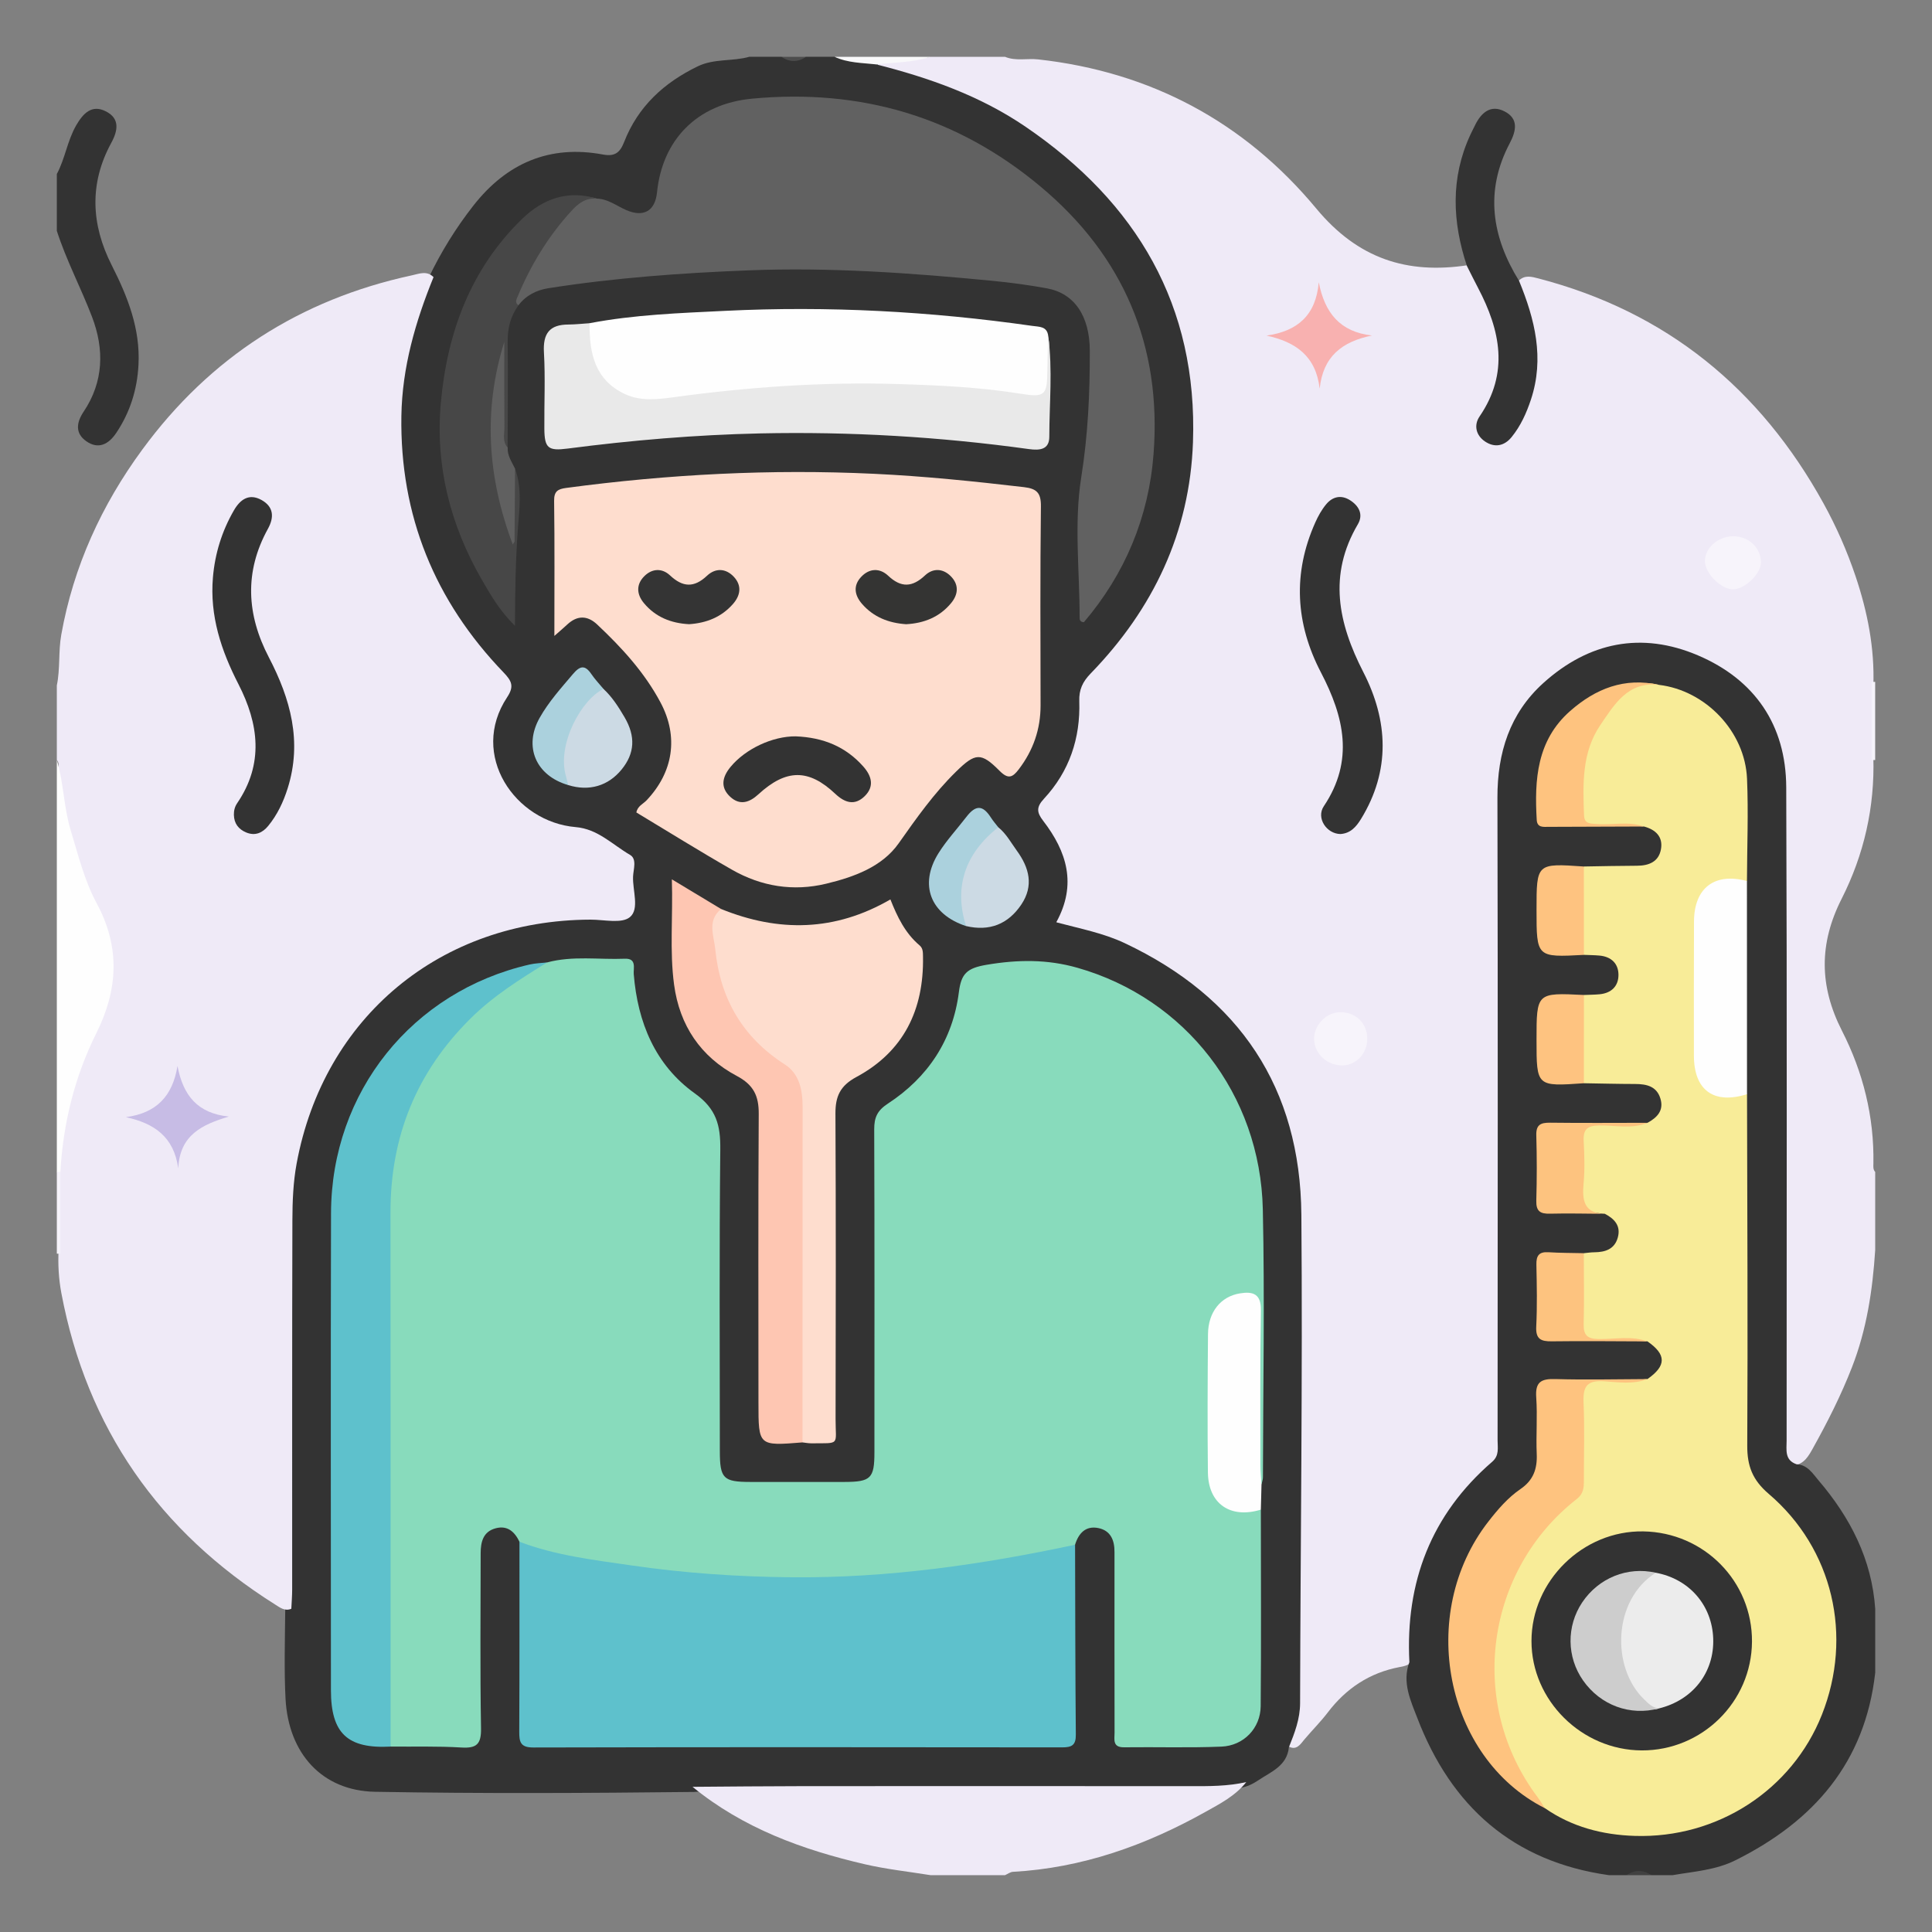 <?xml version="1.0" encoding="utf-8"?>
<!-- Generator: Adobe Illustrator 16.0.0, SVG Export Plug-In . SVG Version: 6.00 Build 0)  -->
<!DOCTYPE svg PUBLIC "-//W3C//DTD SVG 1.1//EN" "http://www.w3.org/Graphics/SVG/1.1/DTD/svg11.dtd">
<svg version="1.1" id="Layer_1" xmlns="http://www.w3.org/2000/svg" xmlns:xlink="http://www.w3.org/1999/xlink" x="0px" y="0px"
	 width="85px" height="85px" viewBox="0 0 85 85" enable-background="new 0 0 85 85" xml:space="preserve">
<rect x="0" y="0" width="85" height="85" fill="#808080" stroke="none"/>
<g>
	<path fill="#EFEAF7" d="M40.938,2.5c1.094,0,2.187,0,3.28,0c0.472,0.195,0.969,0.06,1.454,0.113
		c4.963,0.548,9.085,2.764,12.239,6.562c1.832,2.207,3.987,2.902,6.676,2.491c1.4,1.336,1.963,4.211,1.161,5.936
		c-0.12,0.26-0.278,0.502-0.377,0.771c-0.104,0.282-0.153,0.581,0.139,0.774c0.315,0.209,0.602,0.064,0.835-0.177
		c0.293-0.305,0.486-0.673,0.636-1.065c0.531-1.391,0.569-2.786,0.082-4.201c-0.147-0.432-0.416-0.854-0.248-1.351
		c0.265-0.27,0.575-0.18,0.877-0.101c5.624,1.467,9.747,4.842,12.536,9.896c0.565,1.025,1.037,2.096,1.411,3.209
		c0.525,1.564,0.84,3.159,0.781,4.817c0,1.048,0,2.094,0,3.139c0.065,2.196-0.41,4.286-1.397,6.233
		c-0.994,1.961-0.989,3.832,0.015,5.802c0.927,1.815,1.422,3.778,1.384,5.846c-0.002,0.127-0.02,0.26,0.079,0.367
		c0,1.146,0,2.291,0,3.438c-0.114,1.762-0.373,3.49-1.021,5.152c-0.482,1.24-1.08,2.419-1.725,3.576
		c-0.186,0.332-0.384,0.694-0.84,0.744c-0.415-0.077-0.515-0.396-0.558-0.747c-0.045-0.362-0.027-0.728-0.027-1.092
		c-0.001-9.244-0.03-18.487,0.016-27.73c0.016-3.178-2.287-5.729-5.161-6.241c-3.401-0.606-6.868,2.119-6.972,5.59
		c-0.051,1.691-0.012,3.385-0.012,5.077c-0.001,7.785-0.013,15.57,0.015,23.355c0.004,0.987-0.292,1.727-0.999,2.417
		c-1.933,1.891-2.9,4.219-2.924,6.931c-0.003,0.312,0.01,0.626-0.096,0.927c-0.11,0.287-0.368,0.338-0.627,0.387
		c-1.314,0.249-2.349,0.939-3.153,1.995c-0.315,0.414-0.686,0.782-1.021,1.179c-0.181,0.215-0.366,0.542-0.749,0.287
		c0.671-6.85,0.128-13.717,0.291-20.574c0.03-1.242,0.131-2.475,0.061-3.733c-0.273-4.928-3.759-9.937-9.392-11.393
		c-1.267-0.327-1.298-0.354-0.986-1.579c0.268-1.058-0.059-1.941-0.605-2.805c-0.685-1.081-0.692-1.125,0.054-2.14
		c0.802-1.089,1.199-2.306,1.183-3.646c-0.008-0.675,0.238-1.184,0.701-1.663c6.521-6.747,5.528-17.394-2.119-22.905
		c-1.942-1.4-4.044-2.452-6.379-3.029c-0.323-0.08-0.826-0.002-0.846-0.573C39.362,2.476,40.173,2.693,40.938,2.5z"/>
	<path fill-rule="evenodd" clip-rule="evenodd" fill="#333333" d="M38.552,2.833c2.328,0.59,4.572,1.381,6.574,2.747
		c4.886,3.334,7.57,7.864,7.36,13.875c-0.139,3.966-1.751,7.342-4.501,10.175c-0.354,0.365-0.519,0.716-0.501,1.224
		c0.053,1.628-0.439,3.087-1.552,4.285c-0.348,0.375-0.321,0.604-0.036,0.974c1.039,1.349,1.494,2.798,0.575,4.464
		c1.048,0.279,2.07,0.473,3.009,0.916c5.052,2.384,7.73,6.372,7.775,11.955c0.058,7.16-0.039,14.32-0.056,21.48
		c-0.001,0.701-0.242,1.318-0.493,1.944c-0.083,0.825-0.789,1.078-1.351,1.457c-0.233,0.157-0.492,0.282-0.779,0.33
		c-0.524,0.179-1.062,0.22-1.612,0.22c-7.063-0.002-14.126-0.004-21.189,0.001c-0.416,0.001-0.827-0.087-1.243-0.042
		c-4.677,0.052-9.354,0.077-14.03-0.007c-2.323-0.042-3.815-1.677-3.94-4.102c-0.064-1.271-0.026-2.546-0.014-3.818
		c0.049-1.533,0.015-3.068,0.017-4.603c0.006-4.034,0.004-8.067,0.001-12.102c-0.001-2.182,0.279-4.312,1.23-6.304
		c1.977-4.14,5.224-6.646,9.733-7.51c1.03-0.197,2.071-0.167,3.112-0.174c0.844-0.005,0.9-0.069,0.924-0.871
		c0.049-1.635-0.58-2.389-2.316-2.703c-1.466-0.266-2.632-0.93-3.335-2.297c-0.565-1.099-0.62-2.212-0.035-3.293
		c0.371-0.685,0.268-1.141-0.271-1.706c-4.318-4.54-5.44-11.652-2.747-17.13c0.54-1.131,1.198-2.193,1.971-3.179
		c1.457-1.856,3.342-2.68,5.696-2.241c0.528,0.099,0.751-0.089,0.931-0.55c0.608-1.559,1.749-2.609,3.237-3.329
		c0.727-0.352,1.528-0.21,2.272-0.421c0.469,0,0.938,0,1.406,0c0.364,0.127,0.729,0.127,1.094,0c0.417,0,0.833,0,1.25,0
		C37.312,2.711,37.989,2.458,38.552,2.833z"/>
	<path fill-rule="evenodd" clip-rule="evenodd" fill="#EFEAF7" d="M19.074,12.192c-0.798,1.961-1.381,3.971-1.415,6.109
		c-0.068,4.386,1.469,8.136,4.493,11.281c0.361,0.376,0.48,0.611,0.161,1.092c-1.685,2.545,0.354,5.492,3.016,5.715
		c0.971,0.081,1.618,0.774,2.39,1.222c0.314,0.183,0.146,0.635,0.133,0.957c-0.023,0.613,0.291,1.424-0.138,1.781
		c-0.36,0.3-1.14,0.109-1.734,0.111c-6.589,0.021-11.736,4.277-12.93,10.733c-0.15,0.813-0.184,1.657-0.186,2.486
		c-0.016,5.415-0.008,10.83-0.01,16.246c0,0.285-0.023,0.569-0.037,0.854c-0.287,0.122-0.507-0.059-0.717-0.19
		C7.002,67.378,3.824,62.84,2.701,56.9c-0.12-0.633-0.156-1.286-0.122-1.938c0-1.093,0-2.185,0-3.276
		c-0.049-2.202,0.415-4.301,1.407-6.259c0.982-1.94,0.974-3.797-0.011-5.753c-0.918-1.825-1.441-3.791-1.397-5.868
		c0.003-0.128,0.021-0.262-0.078-0.369c0-1.094,0-2.188,0-3.281c0.154-0.735,0.063-1.492,0.196-2.231
		c0.536-3.004,1.775-5.708,3.569-8.151c2.973-4.051,6.938-6.599,11.854-7.66C18.44,12.045,18.778,11.894,19.074,12.192z"/>
	<path fill-rule="evenodd" clip-rule="evenodd" fill="#333333" d="M62.007,73.127c-0.18-3.515,0.954-6.49,3.644-8.816
		c0.318-0.276,0.237-0.611,0.237-0.936c0.004-9.425,0.016-18.85-0.007-28.274c-0.005-1.979,0.54-3.714,2.019-5.05
		c1.997-1.803,4.326-2.275,6.805-1.216c2.499,1.066,3.871,3.065,3.882,5.801c0.038,9.581,0.016,19.162,0.017,28.743
		c0,0.408-0.098,0.858,0.437,1.043c0.48,0.021,0.707,0.403,0.969,0.711c1.393,1.632,2.342,3.466,2.492,5.648
		c0,0.938,0,1.875,0,2.812c-0.443,3.945-2.699,6.531-6.144,8.249c-0.88,0.439-1.829,0.494-2.764,0.657c-0.312,0-0.624,0-0.937,0
		c-0.365-0.127-0.729-0.127-1.094,0c-0.261,0-0.521,0-0.782,0c-4.207-0.593-6.93-3.019-8.421-6.904
		C62.062,74.823,61.676,74.012,62.007,73.127z"/>
	<path fill-rule="evenodd" clip-rule="evenodd" fill="#EFEAF7" d="M54.831,78.404c-0.478,0.604-1.153,0.953-1.799,1.313
		c-2.634,1.473-5.424,2.468-8.47,2.636c-0.117,0.007-0.229,0.096-0.345,0.146c-1.094,0-2.187,0-3.28,0
		c-0.961-0.155-1.934-0.259-2.88-0.478c-2.749-0.637-5.366-1.589-7.588-3.408c1.608-0.011,3.218-0.029,4.826-0.03
		c5.687-0.004,11.372-0.004,17.059,0.001C53.186,78.586,54.015,78.591,54.831,78.404z"/>
	<path fill-rule="evenodd" clip-rule="evenodd" fill="#333333" d="M2.5,7.656c0.365-0.679,0.461-1.461,0.849-2.136
		c0.308-0.535,0.689-0.933,1.304-0.623c0.615,0.31,0.55,0.824,0.24,1.394c-0.974,1.786-0.882,3.597,0.021,5.376
		c0.702,1.384,1.262,2.793,1.179,4.383c-0.056,1.088-0.37,2.09-0.979,2.998c-0.337,0.502-0.788,0.736-1.317,0.365
		c-0.494-0.346-0.442-0.816-0.118-1.3c0.886-1.319,0.914-2.751,0.368-4.177c-0.485-1.271-1.129-2.479-1.547-3.78
		C2.5,9.323,2.5,8.49,2.5,7.656z"/>
	<path fill-rule="evenodd" clip-rule="evenodd" fill="#FEFEFE" d="M2.5,33.438c0.306,1.009,0.3,2.075,0.609,3.087
		c0.333,1.09,0.6,2.206,1.142,3.21c1.038,1.92,0.951,3.79-0.01,5.715c-0.956,1.916-1.462,3.97-1.586,6.112
		c-0.052,0.074-0.104,0.079-0.155,0.002C2.5,45.521,2.5,39.479,2.5,33.438z"/>
	<path fill-rule="evenodd" clip-rule="evenodd" fill="#F9F9FA" d="M38.552,2.833c-0.619-0.068-1.251-0.062-1.833-0.333
		c1.406,0,2.812,0,4.219,0C40.162,2.753,39.35,2.742,38.552,2.833z"/>
	<path fill-rule="evenodd" clip-rule="evenodd" fill="#F6F3FA" d="M2.5,51.563c0.052-0.001,0.104-0.001,0.155-0.002
		c0,1.198,0,2.397,0,3.596c-0.052,0-0.104,0-0.155,0C2.5,53.959,2.5,52.761,2.5,51.563z"/>
	<path fill-rule="evenodd" clip-rule="evenodd" fill="#F5F3FA" d="M82.5,33.438c-0.052,0-0.104,0.001-0.155,0.002
		c0-1.147,0-2.294,0-3.44C82.396,30,82.448,30,82.5,30C82.5,31.146,82.5,32.292,82.5,33.438z"/>
	<path fill-rule="evenodd" clip-rule="evenodd" fill="#4D4D4D" d="M35.469,2.5c-0.365,0.244-0.729,0.244-1.094,0
		C34.739,2.5,35.104,2.5,35.469,2.5z"/>
	<path fill-rule="evenodd" clip-rule="evenodd" fill="#414141" d="M71.562,82.5c0.364-0.245,0.729-0.242,1.094,0
		C72.291,82.5,71.927,82.5,71.562,82.5z"/>
	<path fill-rule="evenodd" clip-rule="evenodd" fill="#333333" d="M58.975,36.694c-0.609-0.007-1.08-0.706-0.733-1.224
		c1.346-2.007,0.891-3.934-0.124-5.881c-1.123-2.154-1.252-4.362-0.251-6.602c0.126-0.282,0.281-0.562,0.478-0.799
		c0.278-0.337,0.654-0.429,1.044-0.185c0.4,0.25,0.603,0.634,0.351,1.062c-1.311,2.229-0.87,4.34,0.242,6.508
		c1.092,2.13,1.205,4.328-0.105,6.462C59.662,36.384,59.413,36.664,58.975,36.694z"/>
	<path fill-rule="evenodd" clip-rule="evenodd" fill="#333333" d="M64.539,11.703c-0.643-1.941-0.729-3.869,0.149-5.771
		c0.065-0.142,0.139-0.279,0.206-0.419c0.271-0.559,0.694-0.928,1.304-0.61c0.615,0.319,0.518,0.842,0.222,1.403
		c-1.102,2.094-0.79,4.108,0.414,6.054c0.693,1.688,1.123,3.399,0.521,5.218c-0.198,0.597-0.452,1.161-0.849,1.65
		c-0.328,0.403-0.754,0.478-1.175,0.193c-0.397-0.269-0.498-0.717-0.235-1.101c1.305-1.911,0.915-3.781-0.068-5.654
		C64.86,12.348,64.702,12.024,64.539,11.703z"/>
	<path fill-rule="evenodd" clip-rule="evenodd" fill="#F8B1B0" d="M60.36,14.761c-1.318,0.269-2.152,0.922-2.3,2.338
		c-0.164-1.435-1.056-2.056-2.339-2.334c1.369-0.195,2.175-0.896,2.299-2.348C58.282,13.764,58.953,14.602,60.36,14.761z"/>
	<path fill-rule="evenodd" clip-rule="evenodd" fill="#F7F4FB" d="M76.261,23.594c0.677,0.003,1.198,0.491,1.214,1.137
		c0.013,0.506-0.72,1.21-1.244,1.197c-0.528-0.013-1.217-0.71-1.221-1.234C75.006,24.105,75.592,23.591,76.261,23.594z"/>
	<path fill-rule="evenodd" clip-rule="evenodd" fill="#F7F4FB" d="M60.155,45.69c0.005,0.644-0.478,1.172-1.081,1.184
		c-0.667,0.013-1.233-0.496-1.258-1.131c-0.024-0.63,0.523-1.206,1.153-1.211C59.645,44.526,60.15,45.021,60.155,45.69z"/>
	<path fill-rule="evenodd" clip-rule="evenodd" fill="#88DBBC" d="M55.472,66.418c0.001,2.882,0.019,5.764-0.007,8.646
		c-0.009,0.969-0.746,1.74-1.726,1.78c-1.427,0.059-2.856,0.012-4.285,0.03c-0.516,0.006-0.418-0.346-0.418-0.64
		c-0.005-2.467-0.003-4.934-0.003-7.401c0-0.182-0.002-0.363,0-0.545c0.006-0.519-0.167-0.951-0.714-1.06
		c-0.558-0.11-0.865,0.231-1.021,0.734c-0.236,0.33-0.606,0.375-0.961,0.455c-4.545,1.022-9.151,1.406-13.797,1.195
		c-2.859-0.129-5.697-0.527-8.495-1.153c-0.445-0.1-0.947-0.132-1.191-0.63c-0.212-0.438-0.528-0.729-1.045-0.591
		c-0.554,0.146-0.662,0.603-0.662,1.1c-0.002,2.566-0.028,5.133,0.016,7.699c0.013,0.702-0.194,0.888-0.869,0.846
		c-1.032-0.063-2.071-0.031-3.108-0.041c-0.295-0.29-0.254-0.669-0.255-1.027c-0.005-7.781-0.057-15.563,0.025-23.344
		c0.029-2.736,1.109-5.165,2.967-7.211c0.298-0.326,0.625-0.625,0.935-0.941c0.907-0.927,1.945-1.638,3.213-1.976
		c1.128-0.304,2.279-0.116,3.419-0.163c0.533-0.021,0.371,0.423,0.392,0.678c0.173,2.127,0.946,4.003,2.688,5.248
		c0.951,0.68,1.131,1.404,1.12,2.454c-0.047,4.426-0.021,8.852-0.02,13.278c0.001,1.211,0.148,1.36,1.34,1.362
		c1.38,0.003,2.76,0.003,4.14,0c1.162-0.003,1.321-0.156,1.321-1.301c0.002-4.738,0.008-9.477-0.009-14.215
		c-0.002-0.52,0.137-0.826,0.598-1.127c1.767-1.154,2.859-2.801,3.126-4.902c0.104-0.823,0.356-1.062,1.226-1.209
		c1.371-0.231,2.664-0.245,3.989,0.132c4.743,1.348,8.048,5.562,8.158,10.629c0.086,3.93,0.012,7.861,0.005,11.792
		c0,0.101-0.041,0.201-0.062,0.302c-0.363-0.29-0.281-0.707-0.284-1.085c-0.014-2.005,0.006-4.01-0.016-6.014
		c-0.003-0.357,0.152-0.865-0.386-0.977c-0.476-0.099-0.846,0.181-1.115,0.57c-0.28,0.407-0.315,0.873-0.315,1.347
		c-0.002,1.718-0.012,3.437,0.003,5.155c0.013,1.426,0.355,1.798,1.794,2.012C55.285,66.326,55.381,66.366,55.472,66.418z"/>
	<path fill-rule="evenodd" clip-rule="evenodd" fill="#FEDDCE" d="M24.39,27.978c0-2.095,0.015-4.021-0.011-5.944
		c-0.006-0.426,0.171-0.519,0.531-0.567c4.495-0.602,9.008-0.837,13.54-0.622c2.208,0.104,4.406,0.331,6.602,0.587
		c0.569,0.067,0.752,0.26,0.744,0.854c-0.035,2.914-0.02,5.827-0.015,8.741c0.002,1.054-0.322,1.984-0.96,2.821
		c-0.273,0.359-0.466,0.445-0.84,0.069c-0.822-0.828-1.068-0.802-1.918,0.031c-0.97,0.949-1.743,2.046-2.525,3.155
		c-0.733,1.038-1.969,1.482-3.188,1.776c-1.45,0.351-2.854,0.122-4.144-0.614c-1.42-0.811-2.809-1.678-4.208-2.52
		c0.051-0.283,0.294-0.371,0.446-0.531c1.179-1.242,1.42-2.798,0.618-4.305c-0.704-1.324-1.706-2.416-2.791-3.436
		c-0.428-0.402-0.875-0.405-1.313,0.002C24.812,27.612,24.658,27.742,24.39,27.978z"/>
	<path fill-rule="evenodd" clip-rule="evenodd" fill="#5EC1CC" d="M22.854,67.83c1.587,0.606,3.269,0.801,4.927,1.042
		c2.33,0.34,4.68,0.5,7.045,0.522c4.223,0.039,8.361-0.553,12.473-1.432c0.008,2.784,0.008,5.569,0.033,8.354
		c0.005,0.463-0.174,0.561-0.596,0.561c-7.756-0.01-15.513-0.013-23.269,0.005c-0.565,0.002-0.625-0.236-0.622-0.697
		C22.859,73.4,22.853,70.615,22.854,67.83z"/>
	<path fill-rule="evenodd" clip-rule="evenodd" fill="#616161" d="M26.253,8.738c0.493,0.01,0.871,0.318,1.296,0.503
		c0.765,0.333,1.274,0.048,1.358-0.784c0.231-2.273,1.725-3.888,4.195-4.118c4.776-0.445,9.001,0.801,12.667,3.86
		c3.665,3.057,5.346,7.025,4.983,11.772c-0.212,2.775-1.253,5.278-3.067,7.405c-0.178-0.015-0.186-0.116-0.186-0.221
		c-0.001-2.056-0.249-4.15,0.071-6.154c0.297-1.864,0.381-3.7,0.377-5.561c-0.003-1.554-0.689-2.537-1.891-2.755
		c-0.788-0.144-1.586-0.252-2.384-0.329c-3.566-0.345-7.142-0.603-10.726-0.462c-2.949,0.115-5.896,0.327-8.817,0.786
		c-0.519,0.081-0.988,0.312-1.32,0.753c-0.43-0.091-0.245-0.391-0.166-0.594c0.574-1.47,1.416-2.773,2.526-3.895
		C25.463,8.651,25.851,8.596,26.253,8.738z"/>
	<path fill-rule="evenodd" clip-rule="evenodd" fill="#5EC1CC" d="M24.069,42.344c-1.188,0.736-2.362,1.467-3.374,2.472
		c-2.382,2.365-3.519,5.196-3.515,8.531c0.01,7.832,0.004,15.664,0.005,23.496c-1.899,0.101-2.625-0.583-2.625-2.481
		c-0.001-6.999-0.015-13.997,0.004-20.996c0.015-5.319,3.572-9.749,8.736-10.931C23.551,42.377,23.813,42.372,24.069,42.344z"/>
	<path fill-rule="evenodd" clip-rule="evenodd" fill="#FEDDCE" d="M31.725,39.992c2.534,1.028,5.012,0.992,7.449-0.421
		c0.301,0.761,0.648,1.485,1.283,2.021c0.158,0.134,0.147,0.318,0.151,0.503c0.042,2.328-0.85,4.171-2.931,5.289
		c-0.717,0.386-0.925,0.856-0.921,1.611c0.021,4.478,0.017,8.955,0.006,13.432c-0.003,1.181,0.234,1.063-1.07,1.073
		c-0.129,0.001-0.258-0.026-0.386-0.04c-0.316-0.377-0.254-0.833-0.255-1.271c-0.005-4.294-0.025-8.588,0.013-12.882
		c0.011-1.197-0.369-2.054-1.35-2.789c-1.925-1.443-2.576-3.521-2.545-5.847C31.174,40.361,31.13,39.882,31.725,39.992z"/>
	<path fill-rule="evenodd" clip-rule="evenodd" fill="#FEFEFE" d="M25.938,14.22c1.97-0.377,3.969-0.446,5.963-0.544
		c4.526-0.223,9.032,0.021,13.518,0.662c0.3,0.043,0.654,0.011,0.699,0.451c0.112,0.697,0.008,1.4,0.059,2.098
		c0.034,0.475-0.194,0.658-0.625,0.696c-0.394,0.035-0.776-0.055-1.164-0.083c-2.174-0.155-4.344-0.39-6.529-0.358
		c-2.6,0.037-5.188,0.223-7.767,0.544c-0.622,0.078-1.243,0.112-1.866,0.062c-1.457-0.116-2.634-1.513-2.516-2.962
		C25.727,14.571,25.79,14.38,25.938,14.22z"/>
	<path fill-rule="evenodd" clip-rule="evenodd" fill="#E9E9E9" d="M25.938,14.22c-0.012,1.311,0.227,2.502,1.57,3.124
		c0.692,0.32,1.451,0.224,2.151,0.129c3.266-0.444,6.544-0.677,9.834-0.577c1.804,0.056,3.616,0.137,5.406,0.426
		c1.057,0.172,1.172,0.07,1.179-0.975c0.004-0.52,0.025-1.038,0.039-1.558c0.2,1.474,0.049,2.952,0.048,4.429
		c-0.001,0.563-0.416,0.606-0.896,0.54c-3.923-0.543-7.863-0.775-11.823-0.69c-2.836,0.062-5.658,0.301-8.471,0.667
		c-0.857,0.111-1.02-0.015-1.026-0.876c-0.009-1.118,0.046-2.24-0.018-3.354c-0.048-0.831,0.245-1.226,1.077-1.227
		C25.317,14.276,25.627,14.24,25.938,14.22z"/>
	<path fill-rule="evenodd" clip-rule="evenodd" fill="#FEC6B2" d="M31.725,39.992c-0.628,0.511-0.313,1.191-0.255,1.778
		c0.213,2.159,1.198,3.869,3.061,5.063c0.642,0.412,0.78,1.131,0.78,1.864c-0.003,4.921-0.003,9.842-0.004,14.763
		c-1.938,0.157-1.938,0.157-1.938-1.739c0-4.239-0.015-8.479,0.012-12.718c0.005-0.792-0.23-1.276-0.965-1.666
		c-1.589-0.844-2.517-2.22-2.759-4.014c-0.201-1.49-0.046-2.988-0.098-4.636C30.366,39.174,31.045,39.583,31.725,39.992z"/>
	<path fill-rule="evenodd" clip-rule="evenodd" fill="#474747" d="M26.253,8.738c-0.484-0.037-0.799,0.195-1.124,0.553
		c-1.008,1.109-1.771,2.359-2.346,3.734c-0.062,0.146-0.146,0.283,0.027,0.409c-0.349,0.477-0.48,1.005-0.475,1.599
		c0.018,1.553,0.002,3.106-0.001,4.66c-0.5-0.137-0.377-0.57-0.388-0.897c-0.036-1.049-0.015-2.099,0.121-3.146
		c-0.411,2.581-0.306,5.131,0.406,7.399c-0.008-0.651-0.312-1.564,0.187-2.428c0.323,0.881,0.185,1.802,0.121,2.685
		c-0.096,1.345-0.121,2.688-0.125,4.227c-0.684-0.673-1.071-1.359-1.458-2.028c-1.385-2.397-2.048-4.996-1.805-7.752
		c0.272-3.097,1.305-5.923,3.591-8.136C23.87,8.76,24.979,8.341,26.253,8.738z"/>
	<path fill-rule="evenodd" clip-rule="evenodd" fill="#FEFEFE" d="M55.472,66.418c-1.335,0.411-2.312-0.253-2.329-1.633
		c-0.023-2.029-0.013-4.06,0.004-6.09c0.008-0.974,0.562-1.658,1.412-1.793c0.578-0.092,0.929,0.027,0.916,0.756
		c-0.04,2.264-0.023,4.528-0.023,6.792c0,0.284,0.032,0.568,0.049,0.853C55.491,65.674,55.481,66.046,55.472,66.418z"/>
	<path fill-rule="evenodd" clip-rule="evenodd" fill="#CCDAE4" d="M43.92,36.396c0.349,0.281,0.557,0.674,0.814,1.027
		c0.55,0.753,0.756,1.545,0.199,2.374c-0.582,0.866-1.403,1.187-2.43,0.946c-0.488-0.449-0.609-1.021-0.496-1.641
		c0.179-0.979,0.736-1.767,1.359-2.51C43.501,36.434,43.686,36.321,43.92,36.396z"/>
	<path fill-rule="evenodd" clip-rule="evenodd" fill="#CCDAE4" d="M26.553,30.312c0.384,0.356,0.661,0.795,0.923,1.24
		c0.499,0.85,0.448,1.596-0.126,2.301c-0.592,0.728-1.434,0.973-2.352,0.687c-0.352-0.301-0.385-0.706-0.393-1.129
		c-0.022-1.2,0.597-2.109,1.334-2.963C26.093,30.271,26.301,30.142,26.553,30.312z"/>
	<path fill-rule="evenodd" clip-rule="evenodd" fill="#ABD1DD" d="M26.553,30.312c-0.953,0.438-2.074,2.435-1.649,3.854
		c0.036,0.122,0.063,0.249,0.095,0.374c-1.425-0.413-1.972-1.696-1.254-2.963c0.397-0.703,0.936-1.3,1.455-1.913
		c0.313-0.37,0.53-0.43,0.818-0.007C26.176,29.89,26.373,30.095,26.553,30.312z"/>
	<path fill-rule="evenodd" clip-rule="evenodd" fill="#ABD1DD" d="M43.92,36.396c-1.476,1.168-1.959,2.654-1.416,4.348
		c-1.576-0.517-2.076-1.824-1.218-3.201c0.357-0.571,0.817-1.065,1.227-1.598c0.421-0.549,0.729-0.525,1.082,0.023
		C43.691,36.119,43.811,36.255,43.92,36.396z"/>
	<path fill-rule="evenodd" clip-rule="evenodd" fill="#606060" d="M22.661,20.621c-0.007,1.066-0.015,2.133-0.023,3.199
		c0,0.018-0.02,0.035-0.078,0.134c-1.118-2.967-1.31-5.909-0.373-8.913c0,1.252-0.006,2.504,0.005,3.756
		c0.003,0.302-0.101,0.63,0.144,0.896C22.316,20.047,22.519,20.324,22.661,20.621z"/>
	<path fill-rule="evenodd" clip-rule="evenodd" fill="#333333" d="M10.29,35.85c-0.003-0.187,0.038-0.356,0.146-0.515
		c1.18-1.73,0.948-3.492,0.056-5.232c-0.762-1.483-1.269-3.008-1.124-4.701c0.09-1.052,0.395-2.033,0.921-2.945
		c0.277-0.481,0.666-0.766,1.219-0.458c0.536,0.3,0.559,0.76,0.279,1.267c-1.044,1.892-0.937,3.778,0.041,5.654
		c0.952,1.826,1.477,3.711,0.827,5.766c-0.189,0.599-0.455,1.162-0.854,1.649c-0.246,0.3-0.566,0.456-0.967,0.291
		C10.49,36.483,10.299,36.229,10.29,35.85z"/>
	<path fill-rule="evenodd" clip-rule="evenodd" fill="#C7BCE5" d="M7.809,46.901c0.249,1.298,0.883,2.082,2.259,2.223
		c-1.157,0.352-2.157,0.793-2.226,2.28c-0.19-1.391-1.061-1.984-2.304-2.254C6.879,48.971,7.59,48.233,7.809,46.901z"/>
	<path fill-rule="evenodd" clip-rule="evenodd" fill="#F8EC98" d="M72.484,49.399c0.42-0.229,0.725-0.537,0.569-1.06
		c-0.162-0.548-0.609-0.646-1.112-0.648c-0.753-0.001-1.506-0.021-2.259-0.033c-0.482-0.703-0.234-1.499-0.261-2.253
		c-0.02-0.549-0.157-1.143,0.265-1.63c0.231-0.01,0.464-0.01,0.693-0.032c0.513-0.05,0.827-0.354,0.827-0.851
		c0-0.497-0.315-0.8-0.827-0.85c-0.23-0.021-0.463-0.022-0.694-0.032c-0.137-0.13-0.235-0.292-0.23-0.475
		c0.025-1.141-0.306-2.307,0.228-3.413c0.779-0.012,1.558-0.031,2.337-0.033c0.522-0.002,0.954-0.172,1.054-0.72
		c0.101-0.552-0.23-0.87-0.749-1.007c-0.748-0.082-1.498-0.032-2.247-0.029c-0.395,0.001-0.577-0.176-0.609-0.538
		c-0.168-1.845,0.1-3.556,1.45-4.968c0.585-0.611,1.231-0.917,2.075-0.695c2.044,0.247,3.778,2.045,3.868,4.127
		c0.064,1.497,0.002,3-0.003,4.501c-0.064,0.044-0.13,0.089-0.208,0.101c-1.632,0.247-1.867,0.514-1.87,2.139
		c-0.003,1.711-0.005,3.423,0,5.134c0.005,1.49,0.249,1.757,1.714,1.895c0.131,0.013,0.256,0.04,0.367,0.111
		c0.01,5.151,0.039,10.302,0.01,15.453c-0.005,0.905,0.23,1.521,0.946,2.132c2.829,2.413,3.711,6.256,2.337,9.718
		c-1.312,3.305-4.588,5.444-8.231,5.329c-1.419-0.044-2.77-0.394-3.959-1.222c-1.607-1.415-2.251-3.29-2.406-5.336
		c-0.244-3.211,0.845-5.937,3.245-8.102c0.469-0.423,0.667-0.879,0.647-1.499c-0.031-0.962-0.019-1.927-0.005-2.89
		c0.015-0.986,0.053-1.011,1.007-1.021c0.677-0.008,1.354,0.04,2.028-0.029c0.839-0.585,0.839-1.078-0.002-1.659
		c-0.779-0.07-1.561-0.017-2.341-0.029c-0.271-0.004-0.584,0.001-0.617-0.329c-0.116-1.179-0.335-2.368,0.159-3.521
		c0.154-0.014,0.308-0.039,0.461-0.04c0.477-0.005,0.887-0.129,1.033-0.64c0.148-0.519-0.139-0.83-0.567-1.053
		c-1.173-0.109-1.187-0.119-1.191-1.35c-0.003-0.644-0.025-1.289,0.022-1.933c0.033-0.452,0.226-0.685,0.734-0.677
		C70.941,49.455,71.716,49.523,72.484,49.399z"/>
	<path fill-rule="evenodd" clip-rule="evenodd" fill="#FEC37F" d="M72.48,60.674c-0.628,0.243-1.286,0.136-1.919,0.095
		c-0.758-0.049-0.92,0.251-0.891,0.936c0.049,1.142,0.013,2.286,0.014,3.43c0,0.312-0.011,0.579-0.314,0.816
		c-3.99,3.116-4.864,8.965-1.701,13.145c0.108,0.144,0.197,0.303,0.295,0.455c-4.394-2.22-5.64-8.546-2.484-12.606
		c0.416-0.536,0.86-1.053,1.42-1.437c0.559-0.383,0.737-0.881,0.71-1.533c-0.036-0.83,0.036-1.666-0.022-2.493
		c-0.048-0.678,0.21-0.828,0.84-0.809C69.776,60.713,71.129,60.678,72.48,60.674z"/>
	<path fill-rule="evenodd" clip-rule="evenodd" fill="#FEFEFE" d="M76.861,48.14c-1.461,0.459-2.333-0.17-2.336-1.695
		c-0.004-1.967-0.002-3.936,0.004-5.902c0.004-1.478,0.908-2.165,2.329-1.781C76.859,41.887,76.86,45.014,76.861,48.14z"/>
	<path fill-rule="evenodd" clip-rule="evenodd" fill="#FEC37F" d="M72.993,30.133c-1.372-0.164-1.967,0.859-2.584,1.765
		c-0.819,1.202-0.771,2.602-0.717,3.982c0.015,0.381,0.295,0.351,0.558,0.372c0.69,0.057,1.395-0.134,2.074,0.111
		c-1.398,0.006-2.797,0.013-4.195,0.015c-0.228,0.001-0.498,0.043-0.519-0.304c-0.104-1.775,0.003-3.497,1.464-4.787
		C70.194,30.299,71.472,29.788,72.993,30.133z"/>
	<path fill-rule="evenodd" clip-rule="evenodd" fill="#FDC37F" d="M72.484,49.399c-0.699,0.291-1.429,0.102-2.143,0.117
		c-0.509,0.012-0.692,0.176-0.666,0.681c0.033,0.621,0.053,1.248-0.003,1.865c-0.068,0.743,0.01,1.318,0.934,1.341
		c-0.805-0.005-1.61-0.026-2.414-0.006c-0.423,0.011-0.613-0.105-0.601-0.566c0.027-0.96,0.028-1.922,0-2.882
		c-0.014-0.471,0.196-0.559,0.608-0.555C69.628,49.412,71.057,49.4,72.484,49.399z"/>
	<path fill-rule="evenodd" clip-rule="evenodd" fill="#FDC37F" d="M69.68,55.135c0.002,1.034,0.023,2.068-0.005,3.101
		c-0.014,0.502,0.152,0.671,0.662,0.678c0.714,0.01,1.44-0.153,2.142,0.102c-1.402-0.004-2.805-0.022-4.207-0.003
		c-0.479,0.006-0.71-0.097-0.684-0.645c0.045-0.907,0.026-1.818,0.007-2.727c-0.009-0.395,0.113-0.575,0.53-0.548
		C68.643,55.126,69.161,55.123,69.68,55.135z"/>
	<path fill-rule="evenodd" clip-rule="evenodd" fill="#FEC380" d="M69.687,43.775c-0.001,1.294-0.002,2.589-0.003,3.883
		c-2.083,0.146-2.083,0.146-2.083-1.904C67.601,43.672,67.601,43.672,69.687,43.775z"/>
	<path fill-rule="evenodd" clip-rule="evenodd" fill="#FEC380" d="M69.683,38.123c0.001,1.296,0.002,2.592,0.003,3.888
		c-2.085,0.111-2.085,0.111-2.085-1.981C67.601,37.978,67.601,37.978,69.683,38.123z"/>
	<path fill-rule="evenodd" clip-rule="evenodd" fill="#333333" d="M35.003,32.396c1.229,0.048,2.204,0.459,2.973,1.321
		c0.373,0.418,0.505,0.88,0.067,1.311c-0.439,0.431-0.875,0.292-1.295-0.104c-1.171-1.106-2.161-1.099-3.382,0.023
		c-0.398,0.366-0.816,0.499-1.238,0.11c-0.448-0.413-0.353-0.87,0.008-1.31C32.799,32.94,33.995,32.389,35.003,32.396z"/>
	<path fill-rule="evenodd" clip-rule="evenodd" fill="#343433" d="M39.864,27.463c-0.767-0.053-1.431-0.311-1.938-0.894
		c-0.333-0.383-0.4-0.807-0.036-1.191c0.357-0.379,0.814-0.397,1.185-0.049c0.572,0.539,1.064,0.512,1.625-0.016
		c0.345-0.323,0.78-0.31,1.123,0.031c0.372,0.369,0.345,0.8,0.021,1.191C41.332,27.155,40.644,27.422,39.864,27.463z"/>
	<path fill-rule="evenodd" clip-rule="evenodd" fill="#343434" d="M30.319,27.462c-0.789-0.04-1.476-0.31-1.989-0.927
		c-0.326-0.392-0.349-0.825,0.023-1.191c0.342-0.338,0.778-0.354,1.124-0.03c0.561,0.526,1.056,0.555,1.628,0.017
		c0.371-0.35,0.828-0.334,1.183,0.048c0.356,0.384,0.295,0.811-0.039,1.193C31.74,27.153,31.077,27.411,30.319,27.462z"/>
	<path fill-rule="evenodd" clip-rule="evenodd" fill="#333333" d="M77.08,72.228c-0.019,2.648-2.196,4.795-4.854,4.783
		c-2.642-0.013-4.85-2.205-4.847-4.814c0.002-2.647,2.265-4.865,4.917-4.822C74.971,67.417,77.098,69.575,77.08,72.228z"/>
	<path fill-rule="evenodd" clip-rule="evenodd" fill="#ECECEC" d="M72.847,69.194c1.464,0.268,2.474,1.422,2.527,2.891
		c0.055,1.492-0.896,2.716-2.392,3.08c-0.423,0.149-0.694-0.115-0.929-0.383c-1.285-1.461-1.277-3.742,0.003-5.194
		C72.26,69.357,72.488,69.135,72.847,69.194z"/>
	<path fill-rule="evenodd" clip-rule="evenodd" fill="#CDCDCD" d="M72.847,69.194c-1.889,1.189-1.974,4.169-0.511,5.573
		c0.189,0.182,0.366,0.369,0.646,0.397c-1.267,0.341-2.568-0.14-3.333-1.23c-0.722-1.03-0.736-2.392-0.038-3.435
		C70.334,69.421,71.604,68.909,72.847,69.194z"/>
</g>
</svg>
